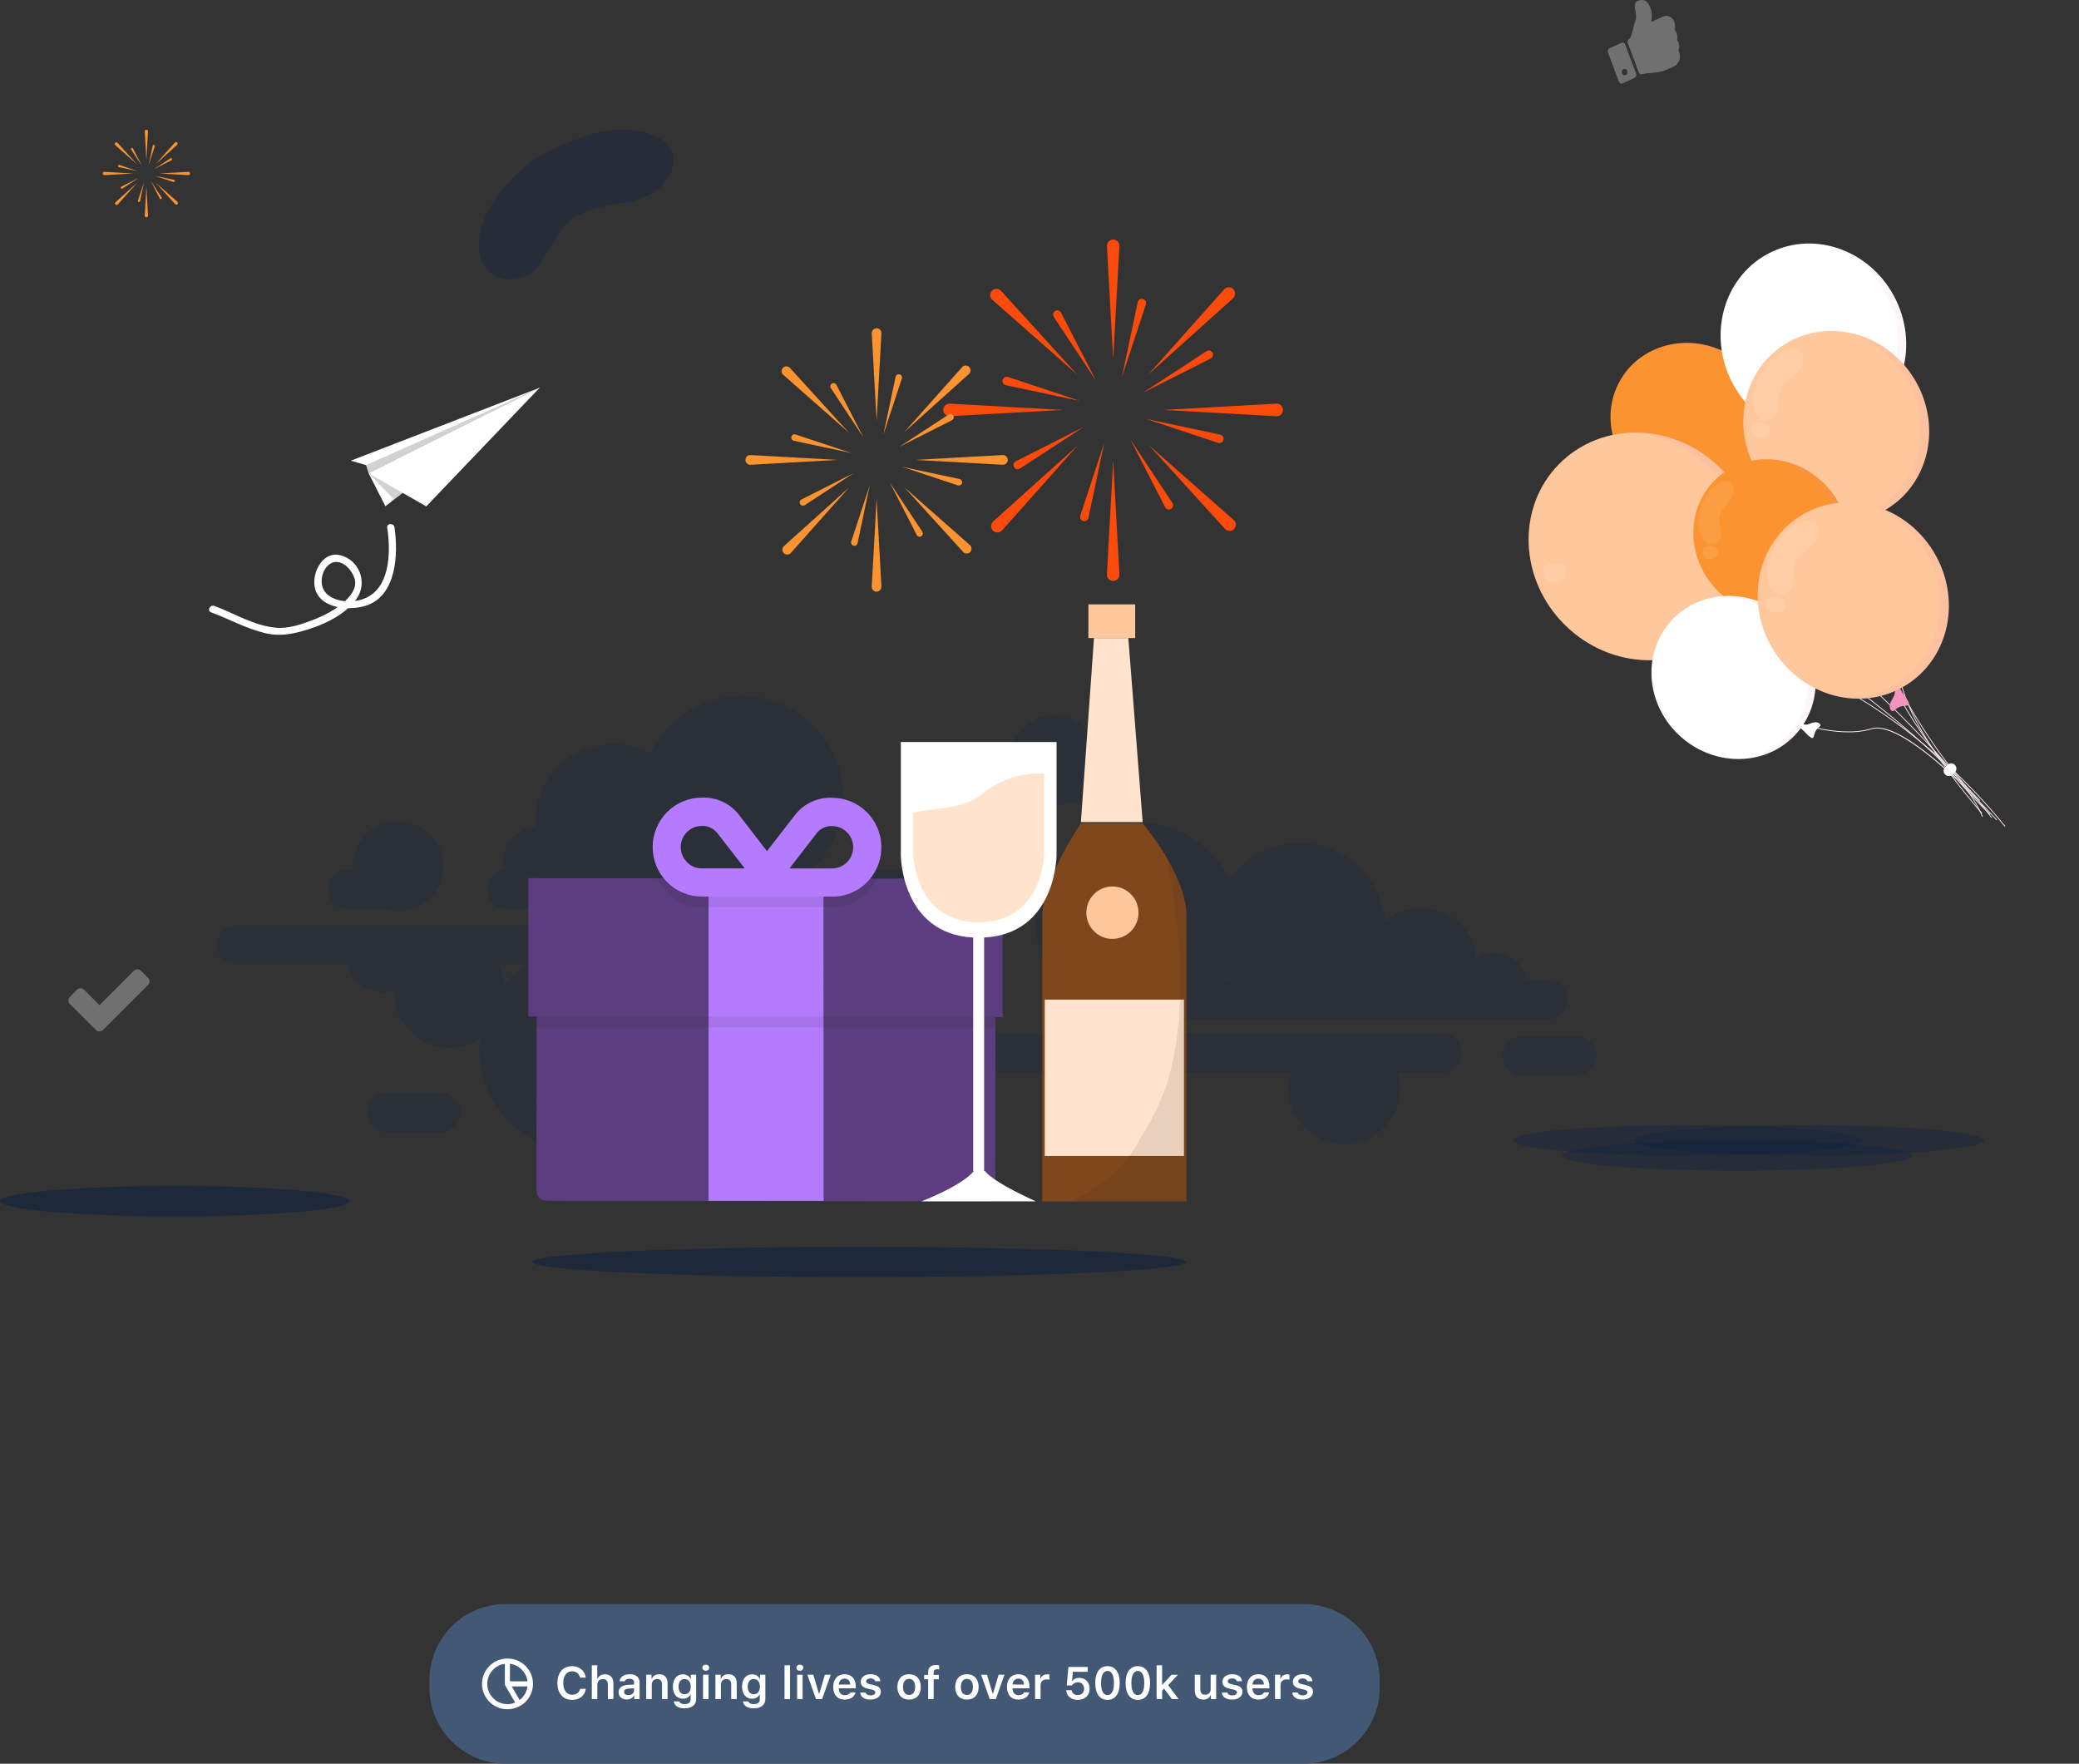 <svg width="547" height="464" viewBox="0 0 547 464" fill="none" xmlns="http://www.w3.org/2000/svg">
<rect x="0" y="0" width="547" height="464" fill="#333333" stroke="none"/>
<g clip-path="url(#clip0_3053_42796)">
<path d="M463.385 123.594C462.036 122.935 462.34 122.682 462.34 122.682L461.369 123.047C461.429 123.376 462.237 124.386 462.101 125.66C461.908 127.45 462.647 127.995 463.07 128.093C463.839 128.278 463.336 126.985 465.034 125.919C466.205 125.183 466.261 124.989 463.385 123.594Z" fill="#F26973"/>
<path d="M455.252 93.4C465.431 99.483 469.048 112.186 463.32 121.789C457.592 131.393 444.693 134.252 434.521 128.169C424.35 122.085 420.72 109.383 426.453 99.774C432.187 90.165 445.066 87.325 455.252 93.4Z" fill="#FA9330"/>
<path opacity="0.1" d="M437.611 91.124C443.006 90.06 448.604 91.045 453.313 93.885C463.496 99.963 467.109 112.671 461.379 122.277C458.865 126.454 454.877 129.537 450.201 130.916C452.903 130.395 455.465 129.312 457.721 127.737C459.978 126.163 461.878 124.131 463.299 121.774C469.025 112.176 465.407 99.47 455.233 93.382C452.614 91.8 449.694 90.782 446.66 90.393C443.626 90.004 440.544 90.253 437.611 91.124V91.124Z" fill="#F286B6"/>
<path d="M456.736 164.716C455.321 163.07 455.096 163.592 455.096 163.592L455.247 162.112C455.728 162.075 457.419 162.828 459.14 162.173C461.55 161.255 462.596 162.066 462.863 162.636C463.397 163.651 461.427 163.41 460.566 166.152C459.969 168.055 459.734 168.203 456.736 164.716Z" fill="#F494BE"/>
<path d="M411.825 164.486C423.975 176.412 442.928 176.796 454.17 165.35C465.412 153.905 464.659 134.944 452.503 123.012C440.347 111.079 421.398 110.698 410.159 122.147C398.919 133.596 399.674 152.559 411.825 164.486Z" fill="#FD8E39"/>
<path d="M411.825 164.486C423.975 176.412 442.928 176.796 454.17 165.35C465.412 153.905 464.659 134.944 452.503 123.012C440.347 111.079 421.398 110.698 410.159 122.147C398.919 133.596 399.674 152.559 411.825 164.486Z" fill="white" fill-opacity="0.5"/>
<path opacity="0.1" d="M428.669 113.858C436.557 114.194 444.037 117.46 449.648 123.018C461.798 134.951 462.542 153.902 451.311 165.361C446.397 170.34 439.795 173.295 432.808 173.644C436.755 173.835 440.697 173.193 444.379 171.761C448.061 170.329 451.401 168.138 454.181 165.331C465.411 153.875 464.671 134.924 452.515 122.991C449.395 119.891 445.662 117.477 441.556 115.904C437.449 114.332 433.06 113.635 428.669 113.858V113.858Z" fill="#F38CB9"/>
<g opacity="0.3">
<path opacity="0.3" d="M408.468 148.126C407.296 148.198 406.174 148.603 406.11 149.808C405.99 151.983 407.094 153.605 409.408 153.222C410.661 153.015 412.029 152.166 412.179 150.824C412.306 149.634 411.768 148.526 410.547 148.282C409.863 148.146 409.165 148.094 408.468 148.126Z" fill="white"/>
</g>
<path d="M487.112 114.315C486.208 112.785 486.671 112.721 486.671 112.721L485.462 112.448C485.31 112.816 485.455 114.35 484.479 115.529C483.113 117.182 483.5 118.221 483.85 118.584C484.5 119.283 484.839 117.661 487.229 117.712C488.88 117.747 489.056 117.592 487.112 114.315Z" fill="white"/>
<path d="M498.841 78.921C504.996 91.66 500.245 106.677 488.267 112.502C476.288 118.328 461.547 112.675 455.394 99.933C449.242 87.191 453.976 72.161 465.968 66.351C477.96 60.541 492.673 66.171 498.841 78.921Z" fill="white"/>
<path opacity="0.1" d="M482.752 65.062C488.825 67.544 493.753 72.203 496.574 78.127C502.731 90.867 497.978 105.884 486 111.708C480.759 114.223 474.765 114.68 469.203 112.989C472.236 114.246 475.499 114.852 478.78 114.767C482.062 114.681 485.289 113.907 488.251 112.493C500.255 106.692 505.002 91.651 498.827 78.911C497.261 75.609 495.022 72.671 492.253 70.286C489.485 67.901 486.249 66.122 482.752 65.062V65.062Z" fill="#F6AFCE"/>
<path d="M495.695 135.759C494.628 134.334 495.086 134.227 495.086 134.227L493.866 134.087C493.754 134.469 494.058 135.972 493.235 137.228C492.056 139.012 492.541 139.99 492.933 140.324C493.659 140.935 493.817 139.299 496.172 139.084C497.808 138.971 497.972 138.802 495.695 135.759Z" fill="#F494BE"/>
<path d="M503.536 99.469C510.977 111.43 507.877 126.808 496.603 133.809C485.328 140.81 470.172 136.813 462.734 124.854C455.295 112.896 458.391 97.513 469.667 90.514C480.942 83.515 496.107 87.508 503.536 99.469Z" fill="#FEC79C"/>
<path opacity="0.1" d="M486.172 87.462C492.444 89.275 497.815 93.362 501.238 98.924C508.676 110.882 505.58 126.266 494.3 133.265C489.38 136.31 483.497 137.398 477.813 136.316C480.948 137.239 484.242 137.492 487.481 137.059C490.721 136.626 493.833 135.517 496.615 133.803C507.873 126.798 510.978 111.412 503.548 99.463C501.647 96.362 499.119 93.692 496.127 91.626C493.135 89.559 489.744 88.141 486.172 87.462V87.462Z" fill="#F38CB9"/>
<g opacity="0.3">
<path opacity="0.3" d="M470.314 91.981C470.029 92.058 469.753 92.149 469.503 92.243C467.502 92.966 465.99 94.594 464.666 96.191C463.199 97.841 462.147 99.819 461.596 101.958C461.265 103.215 461.103 104.51 461.116 105.81C461.158 107.598 462.03 110.19 464.051 110.66C464.629 110.772 465.227 110.715 465.774 110.497C466.321 110.278 466.793 109.907 467.135 109.428C467.96 108.404 467.889 107.408 467.926 106.165C467.946 105.416 467.921 104.663 468.014 103.923C468.242 102.175 469.311 100.936 470.603 99.815C471.833 98.775 473.29 97.838 473.982 96.321C474.511 95.151 474.647 93.471 473.691 92.473C472.826 91.579 471.473 91.672 470.314 91.981Z" fill="white"/>
</g>
<g opacity="0.3">
<path opacity="0.3" d="M463.245 111.06C462.287 110.891 461.307 110.998 461.019 111.949C460.495 113.672 461.075 115.191 462.998 115.347C464.048 115.424 465.316 115.007 465.692 113.956C465.892 113.534 465.918 113.051 465.766 112.61C465.613 112.169 465.294 111.805 464.877 111.596C464.357 111.351 463.808 111.171 463.244 111.059L463.245 111.06Z" fill="white"/>
</g>
<path d="M521.544 213.935L521.392 214.077C508.227 198.669 503.039 188.643 501.028 182.925C498.816 176.731 499.749 174.194 499.787 174.088L499.983 174.166C499.983 174.166 499.052 176.749 501.241 182.905C503.256 188.583 508.422 198.585 521.544 213.935Z" fill="#FDEAF2"/>
<path d="M527.631 217.362L527.478 217.504C507.762 193.113 485.89 181.949 485.675 181.839L485.767 181.652C485.969 181.76 507.886 192.934 527.631 217.362Z" fill="#FDEAF2"/>
<path d="M521.711 214.825L521.518 214.904C515.936 200.867 481.406 170.955 481.058 170.651L481.21 170.509C481.538 170.791 516.095 200.749 521.711 214.825Z" fill="#FDEAF2"/>
<path d="M525.412 215.655L525.259 215.797C525.017 215.537 501.388 189.089 492.409 191.847C483.342 194.646 469.969 189.328 469.849 189.262L469.927 189.065C470.056 189.122 483.364 194.412 492.359 191.634C496.178 190.446 502.917 194.136 512.363 202.586C516.929 206.721 521.284 211.083 525.412 215.656L525.412 215.655Z" fill="#FDEAF2"/>
<path d="M523.509 214.335C512.885 203.998 503.976 192.033 497.119 178.889C492.249 169.395 490.603 162.981 490.58 162.925L490.78 162.875C490.797 162.937 492.446 169.329 497.308 178.796C504.158 191.917 513.055 203.861 523.665 214.178L523.509 214.335Z" fill="#FDEAF2"/>
<path d="M524.111 215.07L523.959 215.211C512.827 200.253 495.243 186.192 482.465 177.021C468.604 167.098 457.236 160.625 457.121 160.559L457.225 160.379C457.342 160.442 468.716 166.918 482.584 176.851C495.353 186.011 512.961 200.087 524.111 215.07Z" fill="#FDEAF2"/>
<path d="M520.865 210.661C508.066 198.194 497.632 178.416 491.13 164.031C486.914 154.723 483.19 145.2 479.974 135.501L480.176 135.437C483.382 145.131 487.1 154.648 491.314 163.948C497.808 178.323 508.232 198.069 520.998 210.518L520.865 210.661Z" fill="#FDEAF2"/>
<path d="M514.311 203.221L513.696 203.794C513.428 204.044 513.072 204.177 512.706 204.165C512.34 204.153 511.994 203.996 511.743 203.729C511.619 203.596 511.522 203.44 511.459 203.27C511.395 203.099 511.366 202.918 511.373 202.737C511.38 202.555 511.423 202.376 511.499 202.211C511.574 202.046 511.682 201.898 511.816 201.775L512.433 201.2C512.565 201.075 512.72 200.979 512.89 200.915C513.06 200.851 513.241 200.822 513.422 200.828C513.603 200.835 513.781 200.877 513.946 200.952C514.111 201.028 514.259 201.136 514.382 201.269C514.632 201.537 514.765 201.893 514.752 202.258C514.739 202.624 514.581 202.97 514.314 203.219L514.311 203.221Z" fill="#FFFDFE"/>
<path d="M479.923 158.529C478.831 157.542 479.186 157.384 479.186 157.384L478.171 157.463C478.14 157.789 478.625 158.963 478.143 160.126C477.475 161.76 478.023 162.478 478.393 162.684C479.08 163.07 478.948 161.716 480.846 161.175C482.151 160.801 482.249 160.639 479.923 158.529Z" fill="#F26973"/>
<path d="M480.53 127.814C488.472 136.342 488.399 149.323 480.367 156.809C472.336 164.295 459.391 163.448 451.448 154.92C443.506 146.391 443.585 133.422 451.616 125.937C459.647 118.451 472.59 119.288 480.53 127.814Z" fill="#FA9330"/>
<path opacity="0.1" d="M464.514 120.828C469.895 121.302 474.906 123.768 478.566 127.743C486.508 136.272 486.438 149.25 478.407 156.736C474.895 159.99 470.291 161.809 465.504 161.835C468.197 162.087 470.913 161.768 473.475 160.901C476.037 160.033 478.388 158.636 480.375 156.8C488.406 149.315 488.48 136.333 480.537 127.804C478.5 125.588 476.022 123.822 473.263 122.621C470.503 121.419 467.523 120.809 464.514 120.828Z" fill="#F286B6"/>
<g opacity="0.3">
<path opacity="0.3" d="M452.359 127.023C452.142 127.129 451.929 127.244 451.741 127.36C450.225 128.279 449.267 129.831 448.444 131.334C447.513 132.908 446.973 134.681 446.868 136.507C446.796 137.58 446.869 138.658 447.087 139.711C447.405 141.158 448.521 143.12 450.239 143.183C450.726 143.182 451.203 143.041 451.613 142.776C452.022 142.512 452.347 142.135 452.548 141.69C453.06 140.719 452.84 139.93 452.673 138.916C452.572 138.305 452.43 137.701 452.388 137.083C452.292 135.63 452.957 134.441 453.85 133.348C454.668 132.318 455.716 131.317 456.04 129.972C456.276 128.951 456.145 127.538 455.191 126.896C454.335 126.294 453.254 126.584 452.359 127.023Z" fill="white"/>
</g>
<g opacity="0.3">
<path opacity="0.3" d="M449.65 143.636C448.848 143.647 448.084 143.909 447.985 144.713C447.837 146.197 448.546 147.34 450.136 147.15C450.999 147.046 451.964 146.503 452.106 145.592C452.201 145.218 452.145 144.82 451.951 144.486C451.757 144.151 451.44 143.906 451.068 143.803C450.604 143.689 450.128 143.633 449.65 143.636Z" fill="white"/>
</g>
<path d="M474.577 192.305C473.505 191.193 473.354 191.571 473.354 191.571L473.407 190.501C473.746 190.458 474.991 190.929 476.197 190.392C477.877 189.65 478.663 190.187 478.891 190.573C479.309 191.287 477.891 191.185 477.368 193.18C477.029 194.575 476.865 194.686 474.577 192.305Z" fill="white"/>
<path d="M442.337 193.924C451.529 202.006 465.15 201.528 472.757 192.856C480.363 184.183 479.079 170.616 469.884 162.536C460.69 154.456 447.07 154.938 439.465 163.606C431.859 172.273 433.141 185.852 442.337 193.924Z" fill="white"/>
<path opacity="0.1" d="M452.414 156.923C458.089 156.852 463.587 158.898 467.835 162.664C477.026 170.746 478.322 184.325 470.707 192.983C467.38 196.755 462.759 199.14 457.759 199.666C460.596 199.645 463.398 199.029 465.981 197.856C468.565 196.683 470.874 194.98 472.757 192.857C480.363 184.19 479.078 170.622 469.884 162.538C467.523 160.437 464.75 158.853 461.742 157.886C458.733 156.919 455.556 156.591 452.414 156.923V156.923Z" fill="#F6AFCE"/>
<g opacity="0.3">
<path opacity="0.3" d="M440.376 164.663C440.16 164.8 439.953 164.942 439.766 165.084C438.284 166.186 437.438 167.924 436.738 169.586C435.933 171.327 435.554 173.235 435.632 175.152C435.672 176.282 435.863 177.4 436.199 178.479C436.684 179.954 438.057 181.889 439.86 181.774C440.37 181.721 440.853 181.523 441.253 181.204C441.653 180.884 441.953 180.457 442.118 179.972C442.548 178.906 442.228 178.091 441.956 177.057C441.754 176.432 441.586 175.796 441.452 175.154C441.2 173.645 441.779 172.322 442.572 171.091C443.334 169.912 444.308 168.767 444.502 167.329C444.658 166.224 444.34 164.794 443.296 164.207C442.351 163.705 441.248 164.123 440.376 164.663Z" fill="white"/>
</g>
<g opacity="0.3">
<path opacity="0.3" d="M439.276 182.324C438.442 182.419 437.654 182.756 437.653 183.622C437.653 185.187 438.51 186.305 440.159 185.943C441.046 185.745 441.997 185.078 442.05 184.109C442.108 183.706 442.006 183.295 441.767 182.965C441.528 182.635 441.17 182.41 440.769 182.338C440.274 182.274 439.773 182.269 439.276 182.324Z" fill="white"/>
</g>
<path d="M500.517 182.256C499.425 180.787 499.894 180.68 499.894 180.68L498.638 180.533C498.516 180.924 498.833 182.468 497.97 183.776C496.758 185.612 497.255 186.62 497.664 186.96C498.407 187.586 498.567 185.907 501.009 185.701C502.693 185.555 502.856 185.38 500.517 182.256Z" fill="#F494BE"/>
<path d="M508.598 144.916C516.252 157.222 513.062 173.046 501.476 180.262C489.89 187.478 474.287 183.35 466.628 171.045C458.968 158.741 462.163 142.915 473.75 135.698C485.336 128.482 500.938 132.611 508.598 144.916Z" fill="#FEC79C"/>
<path opacity="0.1" d="M490.72 132.562C497.175 134.427 502.702 138.635 506.22 144.362C513.879 156.664 510.689 172.488 499.098 179.702C494.036 182.836 487.982 183.956 482.134 182.839C485.358 183.785 488.745 184.044 492.075 183.596C495.405 183.149 498.604 182.007 501.464 180.243C513.04 173.012 516.239 157.201 508.586 144.896C506.63 141.71 504.031 138.967 500.954 136.843C497.878 134.719 494.392 133.261 490.72 132.562V132.562Z" fill="#F38CB9"/>
<g opacity="0.3">
<path opacity="0.3" d="M474.404 137.213C474.11 137.291 473.83 137.386 473.569 137.481C471.506 138.218 469.957 139.904 468.587 141.532C467.073 143.226 465.985 145.257 465.413 147.456C465.069 148.749 464.902 150.082 464.917 151.42C464.962 153.255 465.856 155.921 467.935 156.403C468.531 156.518 469.146 156.46 469.709 156.235C470.272 156.01 470.759 155.628 471.11 155.133C471.967 154.073 471.89 153.054 471.925 151.776C471.946 151.009 471.918 150.235 472.016 149.473C472.245 147.676 473.338 146.384 474.679 145.247C475.944 144.175 477.442 143.211 478.154 141.652C478.7 140.45 478.837 138.72 477.855 137.697C476.986 136.798 475.587 136.904 474.404 137.213Z" fill="white"/>
</g>
<g opacity="0.3">
<path opacity="0.3" d="M467.132 156.841C466.144 156.665 465.139 156.772 464.84 157.756C464.305 159.53 464.897 161.095 466.896 161.237C467.974 161.318 469.275 160.888 469.667 159.807C469.874 159.373 469.901 158.875 469.744 158.421C469.587 157.966 469.258 157.592 468.827 157.378C468.287 157.129 467.717 156.948 467.132 156.841Z" fill="white"/>
</g>
</g>
<path opacity="0.3" d="M427.592 11.705L430.482 19.391C430.523 19.49 430.544 19.598 430.544 19.707C430.544 19.817 430.523 19.924 430.482 20.024C430.446 20.126 430.392 20.22 430.322 20.298C430.253 20.377 430.169 20.438 430.078 20.48L426.939 21.935C426.848 21.978 426.75 22 426.651 22C426.552 22 426.453 21.978 426.362 21.935C426.27 21.896 426.186 21.837 426.115 21.761C426.044 21.685 425.988 21.593 425.951 21.492L423.06 13.81C423.02 13.709 423 13.601 423 13.491C423 13.382 423.02 13.273 423.06 13.173C423.096 13.07 423.151 12.977 423.22 12.899C423.29 12.82 423.373 12.758 423.465 12.716L426.603 11.262C426.694 11.218 426.793 11.195 426.892 11.195C426.991 11.195 427.089 11.218 427.18 11.262C427.273 11.3 427.357 11.359 427.428 11.436C427.499 11.512 427.554 11.603 427.592 11.705V11.705ZM428.157 18.664C428.121 18.562 428.066 18.47 427.996 18.394C427.925 18.318 427.841 18.259 427.749 18.221C427.657 18.174 427.558 18.149 427.457 18.146C427.356 18.143 427.255 18.162 427.161 18.203C427.067 18.244 426.981 18.305 426.909 18.384C426.837 18.462 426.779 18.555 426.74 18.659C426.701 18.762 426.682 18.873 426.682 18.985C426.683 19.097 426.704 19.208 426.743 19.311C426.783 19.414 426.842 19.507 426.915 19.584C426.988 19.662 427.074 19.722 427.168 19.762C427.355 19.844 427.562 19.842 427.747 19.756C427.932 19.67 428.079 19.508 428.157 19.303C428.197 19.201 428.217 19.091 428.216 18.98C428.214 18.869 428.192 18.76 428.15 18.659L428.157 18.664ZM440.52 5.727C440.778 6.381 440.803 7.119 440.591 7.794C440.8 8.04 440.972 8.322 441.1 8.628C441.349 9.209 441.403 9.869 441.25 10.49C441.544 10.887 441.727 11.371 441.778 11.882C441.841 12.354 441.785 12.836 441.615 13.274C441.805 13.635 441.928 14.036 441.977 14.451C442.025 14.866 441.998 15.288 441.897 15.692C441.743 16.14 441.502 16.546 441.192 16.88C440.881 17.214 440.508 17.469 440.099 17.626L439.707 17.807L438.876 18.19L438.691 18.277C438.161 18.516 437.611 18.698 437.049 18.82C436.421 18.959 435.947 19.045 435.593 19.084C435.239 19.122 434.736 19.167 434.096 19.22C433.448 19.231 432.803 19.32 432.172 19.487C431.986 19.573 431.777 19.573 431.592 19.487C431.5 19.451 431.416 19.393 431.346 19.318C431.276 19.243 431.22 19.153 431.183 19.053L428.287 11.356C428.25 11.259 428.23 11.155 428.23 11.05C428.23 10.945 428.25 10.841 428.287 10.744C428.355 10.541 428.49 10.375 428.664 10.277C428.833 10.18 429.021 9.818 429.225 9.185C429.43 8.552 429.621 7.901 429.784 7.222C429.939 6.561 430.126 5.91 430.343 5.27C430.426 5.038 430.468 4.79 430.465 4.54C430.473 4.315 430.463 4.091 430.437 3.868C430.415 3.704 430.371 3.44 430.311 3.075C430.252 2.709 430.198 2.472 430.174 2.278C430.144 2.038 430.136 1.795 430.148 1.553C430.155 1.289 430.205 1.029 430.295 0.784C430.331 0.682 430.385 0.588 430.455 0.51C430.525 0.431 430.608 0.37 430.7 0.328C431 0.182 431.317 0.082 431.641 0.033C431.897 -0.011 432.158 -0.011 432.414 0.033C432.639 0.077 432.852 0.173 433.041 0.315C433.209 0.437 433.365 0.577 433.507 0.733C433.644 0.899 433.764 1.081 433.865 1.275C433.96 1.442 434.045 1.614 434.122 1.792C434.172 1.91 434.232 2.066 434.304 2.255C434.419 2.564 434.499 2.888 434.542 3.219C434.584 3.487 434.606 3.758 434.609 4.03C434.609 4.239 434.593 4.51 434.561 4.842C434.563 4.931 434.553 5.02 434.533 5.106C434.519 5.213 434.512 5.32 434.511 5.427C434.509 5.536 434.516 5.646 434.533 5.754L437.559 4.362C437.833 4.232 438.127 4.165 438.424 4.165C438.722 4.165 439.016 4.232 439.29 4.362C439.568 4.481 439.82 4.663 440.031 4.896C440.243 5.129 440.408 5.408 440.517 5.715L440.52 5.727Z" fill="white"/>
<path d="M38.935 34.556L38.512 42.219L38.089 34.556C38.085 34.444 38.124 34.336 38.199 34.253C38.274 34.17 38.378 34.12 38.489 34.114C38.6 34.108 38.709 34.145 38.792 34.219C38.876 34.293 38.927 34.396 38.935 34.508C38.937 34.524 38.937 34.54 38.935 34.556Z" fill="#FA9330"/>
<path d="M38.936 56.718L38.512 49.055L38.087 56.718C38.083 56.775 38.089 56.832 38.107 56.886C38.125 56.94 38.153 56.989 38.191 57.032C38.228 57.075 38.273 57.109 38.324 57.134C38.375 57.159 38.43 57.174 38.486 57.177C38.543 57.18 38.599 57.172 38.652 57.153C38.706 57.133 38.754 57.104 38.796 57.066C38.838 57.027 38.871 56.981 38.895 56.929C38.918 56.878 38.931 56.822 38.933 56.765C38.935 56.75 38.936 56.734 38.936 56.718Z" fill="#FA9330"/>
<path d="M46.612 38.103L40.919 43.221L46.014 37.501C46.09 37.422 46.194 37.375 46.303 37.371C46.413 37.367 46.52 37.406 46.601 37.48C46.683 37.553 46.733 37.655 46.741 37.765C46.749 37.875 46.715 37.984 46.645 38.069L46.612 38.103Z" fill="#FA9330"/>
<path d="M31.012 53.775L36.107 48.055L30.414 53.173C30.37 53.21 30.334 53.255 30.308 53.306C30.282 53.357 30.266 53.412 30.262 53.469C30.258 53.527 30.265 53.584 30.284 53.638C30.302 53.693 30.331 53.742 30.369 53.785C30.407 53.828 30.453 53.862 30.505 53.887C30.556 53.911 30.613 53.925 30.669 53.927C30.726 53.929 30.783 53.919 30.837 53.899C30.89 53.878 30.938 53.847 30.979 53.807L31.012 53.775Z" fill="#FA9330"/>
<path d="M49.543 46.064L41.915 45.639L49.543 45.213C49.599 45.209 49.656 45.216 49.709 45.234C49.763 45.252 49.813 45.28 49.855 45.317C49.898 45.355 49.932 45.4 49.957 45.451C49.982 45.502 49.996 45.558 49.999 45.614C50.002 45.671 49.994 45.728 49.975 45.781C49.956 45.835 49.927 45.884 49.889 45.926C49.85 45.968 49.804 46.001 49.753 46.025C49.702 46.049 49.646 46.062 49.59 46.064H49.543Z" fill="#FA9330"/>
<path d="M27.482 46.064L35.109 45.639L27.482 45.213C27.425 45.209 27.369 45.216 27.315 45.234C27.262 45.252 27.212 45.28 27.169 45.317C27.127 45.355 27.092 45.4 27.068 45.451C27.043 45.502 27.028 45.558 27.025 45.614C27.022 45.671 27.03 45.728 27.049 45.781C27.068 45.835 27.098 45.884 27.136 45.926C27.174 45.968 27.22 46.001 27.271 46.025C27.323 46.049 27.378 46.062 27.435 46.064H27.482Z" fill="#FA9330"/>
<path d="M46.095 53.698L40.938 48.031L46.681 53.094C46.766 53.168 46.817 53.273 46.825 53.386C46.832 53.498 46.794 53.609 46.72 53.694C46.646 53.779 46.541 53.831 46.429 53.838C46.317 53.846 46.207 53.808 46.122 53.733C46.113 53.722 46.104 53.71 46.095 53.698Z" fill="#FA9330"/>
<path d="M30.341 38.189L36.084 43.252L30.927 37.585C30.89 37.544 30.845 37.511 30.794 37.487C30.744 37.463 30.689 37.45 30.634 37.447C30.578 37.444 30.523 37.453 30.47 37.472C30.418 37.491 30.37 37.52 30.329 37.558C30.288 37.595 30.254 37.641 30.231 37.691C30.207 37.742 30.193 37.797 30.191 37.853C30.188 37.909 30.197 37.964 30.216 38.017C30.235 38.069 30.264 38.118 30.301 38.159C30.314 38.17 30.327 38.18 30.341 38.189Z" fill="#FA9330"/>
<path d="M40.729 38.505L39.111 43.414L40.178 38.352C40.197 38.28 40.242 38.219 40.304 38.18C40.366 38.141 40.441 38.128 40.513 38.143C40.585 38.158 40.648 38.201 40.69 38.261C40.731 38.322 40.748 38.396 40.737 38.469C40.735 38.481 40.732 38.493 40.729 38.505V38.505Z" fill="#FA9330"/>
<path d="M36.848 52.92L37.915 47.858L36.298 52.767C36.284 52.803 36.278 52.842 36.28 52.88C36.281 52.919 36.291 52.957 36.307 52.992C36.324 53.027 36.347 53.058 36.376 53.084C36.405 53.109 36.439 53.129 36.475 53.141C36.512 53.153 36.551 53.158 36.589 53.154C36.627 53.151 36.665 53.14 36.699 53.122C36.733 53.104 36.763 53.079 36.787 53.049C36.812 53.019 36.83 52.985 36.84 52.947C36.843 52.938 36.846 52.929 36.848 52.92V52.92Z" fill="#FA9330"/>
<path d="M45.102 42.167L40.501 44.492L44.816 41.672C44.847 41.648 44.883 41.632 44.921 41.623C44.959 41.614 44.998 41.613 45.036 41.62C45.075 41.627 45.111 41.642 45.144 41.663C45.176 41.685 45.204 41.713 45.225 41.746C45.246 41.779 45.261 41.816 45.267 41.854C45.274 41.893 45.273 41.932 45.263 41.97C45.254 42.008 45.237 42.044 45.214 42.075C45.191 42.107 45.161 42.133 45.127 42.152C45.119 42.158 45.111 42.163 45.102 42.167V42.167Z" fill="#FA9330"/>
<path d="M32.209 49.611L36.524 46.785L31.922 49.108C31.857 49.144 31.808 49.203 31.786 49.275C31.764 49.346 31.77 49.423 31.804 49.489C31.837 49.556 31.895 49.607 31.965 49.631C32.035 49.656 32.111 49.652 32.179 49.621L32.209 49.611Z" fill="#FA9330"/>
<path d="M45.614 47.864L40.726 46.24L45.765 47.31C45.803 47.317 45.84 47.331 45.873 47.351C45.905 47.372 45.933 47.4 45.955 47.431C45.977 47.464 45.992 47.5 45.999 47.538C46.007 47.576 46.007 47.615 45.999 47.653C45.991 47.691 45.975 47.727 45.953 47.759C45.931 47.79 45.903 47.817 45.87 47.838C45.837 47.858 45.8 47.872 45.762 47.878C45.724 47.883 45.685 47.882 45.648 47.872L45.614 47.864Z" fill="#FA9330"/>
<path d="M31.264 43.965L36.303 45.037L31.419 43.413C31.347 43.389 31.268 43.395 31.201 43.429C31.133 43.463 31.082 43.523 31.058 43.595C31.034 43.667 31.04 43.746 31.074 43.814C31.108 43.882 31.167 43.934 31.239 43.958L31.264 43.965Z" fill="#FA9330"/>
<path d="M42.034 52.22L39.675 47.628L42.525 51.935C42.562 51.998 42.573 52.073 42.557 52.145C42.54 52.217 42.497 52.279 42.436 52.32C42.375 52.36 42.301 52.376 42.229 52.363C42.157 52.35 42.092 52.311 42.049 52.252L42.034 52.22Z" fill="#FA9330"/>
<path d="M34.501 39.346L37.351 43.651L34.992 39.059C34.956 38.994 34.896 38.946 34.825 38.924C34.753 38.902 34.677 38.91 34.611 38.944C34.545 38.978 34.495 39.037 34.471 39.108C34.447 39.178 34.452 39.256 34.484 39.323C34.489 39.331 34.495 39.339 34.501 39.346V39.346Z" fill="#FA9330"/>
<path d="M113 442C113 430.954 121.954 422 133 422H343C354.046 422 363 430.954 363 442V444C363 455.046 354.046 464 343 464H133C121.954 464 113 455.046 113 444V442Z" fill="#435875"/>
<path fill-rule="evenodd" clip-rule="evenodd" d="M133.5 436.333C130.701 436.328 128.197 438.072 127.231 440.7C126.265 443.327 127.043 446.278 129.179 448.087C131.315 449.896 134.354 450.178 136.787 448.793H136.833H136.867C139.507 447.291 140.797 444.193 140.004 441.261C139.212 438.328 136.538 436.302 133.5 436.333ZM134.167 437.713C136.58 438.019 138.481 439.92 138.787 442.333H134.167V437.713ZM133.5 448.333C130.698 448.314 128.389 446.131 128.214 443.334C128.038 440.538 130.056 438.083 132.833 437.713V443C132.836 443.08 132.852 443.159 132.88 443.233V443.287V443.333L135.547 447.913C134.9 448.19 134.204 448.333 133.5 448.333ZM136.72 447.24L134.653 443.667H138.787C138.605 445.087 137.861 446.375 136.72 447.24Z" fill="white"/>
<path d="M150.539 447.211C152.49 447.211 153.92 446.045 154.119 444.316H152.631C152.426 445.266 151.611 445.863 150.539 445.863C149.098 445.863 148.201 444.68 148.201 442.77C148.201 440.865 149.098 439.682 150.533 439.682C151.6 439.682 152.414 440.338 152.625 441.352H154.113C153.938 439.588 152.455 438.334 150.533 438.334C148.137 438.334 146.654 440.027 146.654 442.775C146.654 445.512 148.143 447.211 150.539 447.211ZM155.707 447H157.16V443.279C157.16 442.359 157.693 441.738 158.648 441.738C159.492 441.738 159.938 442.236 159.938 443.209V447H161.391V442.863C161.391 441.34 160.559 440.473 159.188 440.473C158.232 440.473 157.547 440.906 157.242 441.627H157.137V438.111H155.707V447ZM165.305 445.963C164.66 445.963 164.197 445.641 164.197 445.102C164.197 444.58 164.578 444.287 165.393 444.234L166.84 444.141V444.65C166.84 445.395 166.184 445.963 165.305 445.963ZM164.877 447.105C165.715 447.105 166.418 446.742 166.775 446.121H166.875V447H168.275V442.623C168.275 441.264 167.35 440.461 165.703 440.461C164.18 440.461 163.119 441.182 163.002 442.312H164.373C164.508 441.879 164.965 441.645 165.633 441.645C166.418 441.645 166.84 441.996 166.84 442.623V443.162L165.188 443.262C163.629 443.355 162.756 444.023 162.756 445.184C162.756 446.355 163.641 447.105 164.877 447.105ZM170.027 447H171.48V443.268C171.48 442.324 172.025 441.727 172.893 441.727C173.777 441.727 174.188 442.219 174.188 443.197V447H175.641V442.852C175.641 441.322 174.861 440.461 173.432 440.461C172.477 440.461 171.832 440.9 171.527 441.615H171.428V440.59H170.027V447ZM180.117 445.723C179.104 445.723 178.529 444.949 178.529 443.725C178.529 442.5 179.104 441.721 180.117 441.721C181.125 441.721 181.74 442.5 181.74 443.725C181.74 444.949 181.131 445.723 180.117 445.723ZM180.117 449.438C181.986 449.438 183.17 448.506 183.17 447.023V440.59H181.77V441.615H181.67C181.318 440.918 180.557 440.484 179.684 440.484C178.049 440.484 177.035 441.762 177.035 443.725C177.035 445.652 178.043 446.906 179.66 446.906C180.551 446.906 181.248 446.531 181.617 445.846H181.717V447.059C181.717 447.861 181.137 448.33 180.141 448.33C179.344 448.33 178.828 448.049 178.734 447.609H177.275C177.393 448.711 178.471 449.438 180.117 449.438ZM184.975 447H186.422V440.59H184.975V447ZM185.695 439.547C186.229 439.547 186.592 439.207 186.592 438.744C186.592 438.281 186.229 437.941 185.695 437.941C185.168 437.941 184.799 438.281 184.799 438.744C184.799 439.207 185.168 439.547 185.695 439.547ZM188.227 447H189.68V443.268C189.68 442.324 190.225 441.727 191.092 441.727C191.977 441.727 192.387 442.219 192.387 443.197V447H193.84V442.852C193.84 441.322 193.061 440.461 191.631 440.461C190.676 440.461 190.031 440.9 189.727 441.615H189.627V440.59H188.227V447ZM198.316 445.723C197.303 445.723 196.729 444.949 196.729 443.725C196.729 442.5 197.303 441.721 198.316 441.721C199.324 441.721 199.939 442.5 199.939 443.725C199.939 444.949 199.33 445.723 198.316 445.723ZM198.316 449.438C200.186 449.438 201.369 448.506 201.369 447.023V440.59H199.969V441.615H199.869C199.518 440.918 198.756 440.484 197.883 440.484C196.248 440.484 195.234 441.762 195.234 443.725C195.234 445.652 196.242 446.906 197.859 446.906C198.75 446.906 199.447 446.531 199.816 445.846H199.916V447.059C199.916 447.861 199.336 448.33 198.34 448.33C197.543 448.33 197.027 448.049 196.934 447.609H195.475C195.592 448.711 196.67 449.438 198.316 449.438ZM206.414 447H207.867V438.111H206.414V447ZM209.725 447H211.172V440.59H209.725V447ZM210.445 439.547C210.979 439.547 211.342 439.207 211.342 438.744C211.342 438.281 210.979 437.941 210.445 437.941C209.918 437.941 209.549 438.281 209.549 438.744C209.549 439.207 209.918 439.547 210.445 439.547ZM218.566 440.59H217.031L215.561 445.547H215.461L213.979 440.59H212.42L214.699 447H216.299L218.566 440.59ZM222.229 441.615C223.102 441.615 223.676 442.225 223.705 443.174H220.688C220.752 442.236 221.361 441.615 222.229 441.615ZM223.717 445.236C223.506 445.711 223.008 445.975 222.287 445.975C221.332 445.975 220.717 445.307 220.682 444.24V444.164H225.158V443.695C225.158 441.674 224.062 440.461 222.234 440.461C220.377 440.461 219.223 441.756 219.223 443.818C219.223 445.881 220.359 447.129 222.246 447.129C223.758 447.129 224.818 446.402 225.094 445.236H223.717ZM226.471 442.424C226.471 443.391 227.051 443.959 228.281 444.24L229.418 444.504C230.027 444.639 230.303 444.867 230.303 445.23C230.303 445.705 229.793 446.027 229.061 446.027C228.334 446.027 227.883 445.746 227.742 445.271H226.307C226.418 446.438 227.426 447.129 229.025 447.129C230.625 447.129 231.756 446.309 231.756 445.078C231.756 444.135 231.188 443.607 229.963 443.332L228.832 443.074C228.188 442.928 227.883 442.705 227.883 442.342C227.883 441.879 228.381 441.562 229.043 441.562C229.723 441.562 230.15 441.85 230.256 442.301H231.621C231.516 441.135 230.561 440.461 229.037 440.461C227.525 440.461 226.471 441.264 226.471 442.424ZM239.191 447.129C241.107 447.129 242.273 445.875 242.273 443.795C242.273 441.721 241.102 440.461 239.191 440.461C237.287 440.461 236.109 441.727 236.109 443.795C236.109 445.875 237.27 447.129 239.191 447.129ZM239.191 445.91C238.178 445.91 237.598 445.137 237.598 443.795C237.598 442.459 238.178 441.68 239.191 441.68C240.199 441.68 240.779 442.459 240.779 443.795C240.779 445.137 240.205 445.91 239.191 445.91ZM244.207 447H245.654V441.791H247.031V440.631H245.637V440.051C245.637 439.447 245.906 439.148 246.592 439.148C246.797 439.148 246.973 439.16 247.09 439.178V438.111C246.855 438.07 246.592 438.047 246.281 438.047C244.857 438.047 244.207 438.686 244.207 439.957V440.631H243.158V441.791H244.207V447ZM254.402 447.129C256.318 447.129 257.484 445.875 257.484 443.795C257.484 441.721 256.312 440.461 254.402 440.461C252.498 440.461 251.32 441.727 251.32 443.795C251.32 445.875 252.48 447.129 254.402 447.129ZM254.402 445.91C253.389 445.91 252.809 445.137 252.809 443.795C252.809 442.459 253.389 441.68 254.402 441.68C255.41 441.68 255.99 442.459 255.99 443.795C255.99 445.137 255.416 445.91 254.402 445.91ZM264.281 440.59H262.746L261.275 445.547H261.176L259.693 440.59H258.135L260.414 447H262.014L264.281 440.59ZM267.943 441.615C268.816 441.615 269.391 442.225 269.42 443.174H266.402C266.467 442.236 267.076 441.615 267.943 441.615ZM269.432 445.236C269.221 445.711 268.723 445.975 268.002 445.975C267.047 445.975 266.432 445.307 266.396 444.24V444.164H270.873V443.695C270.873 441.674 269.777 440.461 267.949 440.461C266.092 440.461 264.938 441.756 264.938 443.818C264.938 445.881 266.074 447.129 267.961 447.129C269.473 447.129 270.533 446.402 270.809 445.236H269.432ZM272.332 447H273.785V443.297C273.785 442.4 274.441 441.814 275.385 441.814C275.631 441.814 276.018 441.855 276.129 441.896V440.549C275.994 440.508 275.736 440.484 275.525 440.484C274.699 440.484 274.008 440.953 273.832 441.586H273.732V440.59H272.332V447ZM283.564 447.211C285.439 447.211 286.699 446.004 286.699 444.24C286.699 442.582 285.562 441.404 283.957 441.404C283.143 441.404 282.545 441.691 282.17 442.195H282.07L282.275 439.822H286.195V438.545H281.104L280.664 443.408H282.035C282.346 442.887 282.891 442.576 283.588 442.576C284.561 442.576 285.24 443.262 285.24 444.275C285.24 445.283 284.566 445.951 283.576 445.951C282.703 445.951 282.041 445.436 281.947 444.656H280.529C280.6 446.145 281.812 447.211 283.564 447.211ZM291.393 447.211C293.414 447.211 294.615 445.57 294.615 442.775C294.615 439.969 293.396 438.334 291.393 438.334C289.383 438.334 288.164 439.969 288.164 442.764C288.164 445.57 289.365 447.211 291.393 447.211ZM291.393 445.957C290.32 445.957 289.693 444.844 289.693 442.764C289.693 440.701 290.332 439.594 291.393 439.594C292.453 439.594 293.086 440.695 293.086 442.764C293.086 444.844 292.465 445.957 291.393 445.957ZM299.373 447.211C301.395 447.211 302.596 445.57 302.596 442.775C302.596 439.969 301.377 438.334 299.373 438.334C297.363 438.334 296.145 439.969 296.145 442.764C296.145 445.57 297.346 447.211 299.373 447.211ZM299.373 445.957C298.301 445.957 297.674 444.844 297.674 442.764C297.674 440.701 298.312 439.594 299.373 439.594C300.434 439.594 301.066 440.695 301.066 442.764C301.066 444.844 300.445 445.957 299.373 445.957ZM305.865 443.203H305.766V438.111H304.312V447H305.766V444.768L306.281 444.252L308.338 447H310.096L307.365 443.338L309.92 440.59H308.232L305.865 443.203ZM319.992 440.59H318.539V444.322C318.539 445.271 318.023 445.852 317.08 445.852C316.213 445.852 315.809 445.371 315.809 444.393V440.59H314.355V444.756C314.355 446.256 315.176 447.129 316.576 447.129C317.555 447.129 318.182 446.713 318.492 445.98H318.592V447H319.992V440.59ZM321.627 442.424C321.627 443.391 322.207 443.959 323.438 444.24L324.574 444.504C325.184 444.639 325.459 444.867 325.459 445.23C325.459 445.705 324.949 446.027 324.217 446.027C323.49 446.027 323.039 445.746 322.898 445.271H321.463C321.574 446.438 322.582 447.129 324.182 447.129C325.781 447.129 326.912 446.309 326.912 445.078C326.912 444.135 326.344 443.607 325.119 443.332L323.988 443.074C323.344 442.928 323.039 442.705 323.039 442.342C323.039 441.879 323.537 441.562 324.199 441.562C324.879 441.562 325.307 441.85 325.412 442.301H326.777C326.672 441.135 325.717 440.461 324.193 440.461C322.682 440.461 321.627 441.264 321.627 442.424ZM331.072 441.615C331.945 441.615 332.52 442.225 332.549 443.174H329.531C329.596 442.236 330.205 441.615 331.072 441.615ZM332.561 445.236C332.35 445.711 331.852 445.975 331.131 445.975C330.176 445.975 329.561 445.307 329.525 444.24V444.164H334.002V443.695C334.002 441.674 332.906 440.461 331.078 440.461C329.221 440.461 328.066 441.756 328.066 443.818C328.066 445.881 329.203 447.129 331.09 447.129C332.602 447.129 333.662 446.402 333.938 445.236H332.561ZM335.461 447H336.914V443.297C336.914 442.4 337.57 441.814 338.514 441.814C338.76 441.814 339.146 441.855 339.258 441.896V440.549C339.123 440.508 338.865 440.484 338.654 440.484C337.828 440.484 337.137 440.953 336.961 441.586H336.861V440.59H335.461V447ZM340.166 442.424C340.166 443.391 340.746 443.959 341.977 444.24L343.113 444.504C343.723 444.639 343.998 444.867 343.998 445.23C343.998 445.705 343.488 446.027 342.756 446.027C342.029 446.027 341.578 445.746 341.438 445.271H340.002C340.113 446.438 341.121 447.129 342.721 447.129C344.32 447.129 345.451 446.309 345.451 445.078C345.451 444.135 344.883 443.607 343.658 443.332L342.527 443.074C341.883 442.928 341.578 442.705 341.578 442.342C341.578 441.879 342.076 441.562 342.738 441.562C343.418 441.562 343.846 441.85 343.951 442.301H345.316C345.211 441.135 344.256 440.461 342.732 440.461C341.221 440.461 340.166 441.264 340.166 442.424Z" fill="white"/>
<g opacity="0.2" clip-path="url(#clip1_3053_42796)">
<path d="M57 248.624C57 249.312 57.135 249.992 57.399 250.628C57.663 251.263 58.049 251.84 58.536 252.326C59.024 252.813 59.602 253.198 60.239 253.461C60.876 253.724 61.558 253.859 62.248 253.859H179.266C180.657 253.859 181.992 253.308 182.976 252.326C183.96 251.344 184.513 250.012 184.513 248.624C184.513 247.235 183.96 245.904 182.976 244.922C181.992 243.94 180.657 243.389 179.266 243.389H62.248C61.558 243.388 60.876 243.524 60.239 243.787C59.602 244.05 59.024 244.435 58.536 244.922C58.049 245.408 57.663 245.985 57.399 246.62C57.135 247.255 57 247.936 57 248.624Z" fill="#0A1F44"/>
<path d="M284.926 262.962C284.926 263.65 285.062 264.331 285.325 264.966C285.589 265.601 285.975 266.179 286.463 266.665C286.95 267.151 287.529 267.537 288.165 267.8C288.802 268.063 289.485 268.198 290.174 268.198H407.192C408.584 268.198 409.919 267.646 410.903 266.664C411.887 265.682 412.44 264.351 412.44 262.962C412.44 261.574 411.887 260.242 410.903 259.26C409.919 258.278 408.584 257.726 407.192 257.726H290.174C288.782 257.726 287.447 258.277 286.463 259.259C285.479 260.241 284.926 261.572 284.926 262.961V262.962Z" fill="#0A1F44"/>
<path d="M128.156 233.89C128.155 234.578 128.291 235.259 128.554 235.894C128.818 236.53 129.204 237.107 129.692 237.594C130.179 238.08 130.757 238.466 131.394 238.73C132.031 238.993 132.714 239.129 133.403 239.129H250.422C251.111 239.129 251.794 238.993 252.43 238.73C253.067 238.467 253.646 238.081 254.133 237.595C254.62 237.108 255.007 236.531 255.27 235.896C255.534 235.26 255.669 234.58 255.669 233.892V233.892C255.669 232.503 255.116 231.172 254.132 230.19C253.148 229.208 251.814 228.657 250.422 228.657H133.403C132.012 228.657 130.678 229.208 129.693 230.189C128.709 231.171 128.156 232.502 128.156 233.89V233.89Z" fill="#0A1F44"/>
<path d="M86.31 233.89C86.309 234.578 86.445 235.26 86.709 235.896C86.973 236.531 87.36 237.109 87.848 237.596C88.336 238.082 88.915 238.468 89.553 238.731C90.19 238.994 90.874 239.129 91.563 239.129H105.763C107.155 239.128 108.489 238.576 109.473 237.594C110.457 236.612 111.01 235.281 111.01 233.892V233.892C111.01 232.504 110.457 231.172 109.473 230.19C108.489 229.209 107.154 228.657 105.763 228.657H91.563C90.172 228.657 88.837 229.209 87.853 230.19C86.869 231.172 86.316 232.504 86.316 233.892L86.31 233.89Z" fill="#0A1F44"/>
<path d="M96.436 292.643C96.436 293.33 96.572 294.011 96.836 294.646C97.1 295.282 97.486 295.859 97.974 296.345C98.461 296.831 99.039 297.217 99.676 297.48C100.313 297.743 100.995 297.878 101.684 297.878H115.882C116.571 297.878 117.253 297.743 117.89 297.48C118.527 297.217 119.106 296.831 119.593 296.345C120.08 295.859 120.467 295.282 120.731 294.647C120.995 294.011 121.13 293.331 121.13 292.643V292.643C121.13 291.254 120.577 289.923 119.593 288.941C118.608 287.959 117.273 287.408 115.882 287.408H101.684C100.292 287.408 98.958 287.96 97.974 288.941C96.99 289.923 96.437 291.255 96.436 292.643V292.643Z" fill="#0A1F44"/>
<path d="M384.701 276.988C384.701 277.676 384.566 278.357 384.302 278.992C384.038 279.627 383.652 280.205 383.165 280.691C382.677 281.177 382.099 281.563 381.462 281.826C380.825 282.089 380.143 282.224 379.454 282.224H262.435C261.746 282.224 261.064 282.089 260.427 281.826C259.79 281.563 259.212 281.177 258.724 280.691C258.237 280.205 257.851 279.627 257.587 278.992C257.323 278.357 257.188 277.676 257.188 276.988C257.188 276.301 257.323 275.62 257.587 274.985C257.851 274.349 258.237 273.772 258.724 273.286C259.212 272.8 259.79 272.414 260.427 272.151C261.064 271.888 261.746 271.753 262.435 271.753H379.454C380.143 271.753 380.826 271.888 381.462 272.151C382.099 272.414 382.677 272.8 383.165 273.286C383.652 273.772 384.039 274.349 384.302 274.985C384.566 275.62 384.701 276.301 384.701 276.988Z" fill="#0A1F44"/>
<path d="M420 277.797C420 278.485 419.864 279.166 419.601 279.801C419.337 280.436 418.95 281.013 418.463 281.5C417.975 281.986 417.397 282.372 416.76 282.635C416.123 282.898 415.441 283.034 414.751 283.034H400.553C399.864 283.034 399.182 282.898 398.545 282.635C397.908 282.372 397.33 281.986 396.842 281.5C396.355 281.013 395.969 280.436 395.705 279.801C395.441 279.165 395.306 278.484 395.306 277.797V277.797C395.306 277.109 395.441 276.428 395.704 275.793C395.968 275.157 396.355 274.58 396.842 274.094C397.329 273.607 397.908 273.222 398.545 272.958C399.182 272.695 399.864 272.56 400.553 272.56H414.751C416.143 272.56 417.477 273.111 418.462 274.093C419.446 275.074 419.999 276.405 420 277.794L420 277.797Z" fill="#0A1F44"/>
<path d="M109.162 252.213C109.162 253.958 108.643 255.665 107.672 257.117C106.7 258.568 105.318 259.699 103.702 260.368C102.085 261.036 100.307 261.211 98.591 260.87C96.874 260.53 95.298 259.689 94.061 258.455C92.823 257.221 91.981 255.648 91.639 253.936C91.298 252.224 91.473 250.45 92.143 248.837C92.812 247.224 93.946 245.846 95.401 244.876C96.856 243.906 98.566 243.389 100.316 243.389C102.662 243.389 104.912 244.319 106.57 245.973C108.229 247.628 109.161 249.873 109.162 252.213V252.213Z" fill="#0A1F44"/>
<path d="M116.63 227.897C116.63 230.245 115.933 232.54 114.625 234.492C113.318 236.445 111.46 237.966 109.286 238.865C107.112 239.764 104.719 239.999 102.411 239.541C100.103 239.083 97.983 237.952 96.319 236.292C94.655 234.632 93.521 232.517 93.062 230.214C92.603 227.911 92.839 225.525 93.739 223.355C94.64 221.186 96.165 219.332 98.122 218.028C100.078 216.724 102.379 216.027 104.732 216.028C107.888 216.028 110.914 217.278 113.145 219.504C115.376 221.73 116.63 224.749 116.63 227.897V227.897Z" fill="#0A1F44"/>
<path d="M295.763 206.088C295.763 207.477 295.21 208.808 294.226 209.789C293.242 210.771 291.907 211.322 290.516 211.323H276.318C275.629 211.323 274.947 211.187 274.31 210.924C273.673 210.661 273.094 210.275 272.607 209.789C272.12 209.303 271.733 208.725 271.47 208.09C271.206 207.455 271.071 206.774 271.071 206.086C271.071 204.698 271.624 203.366 272.608 202.384C273.592 201.402 274.927 200.851 276.318 200.851H290.516C291.908 200.851 293.243 201.403 294.227 202.385C295.211 203.368 295.764 204.7 295.763 206.088V206.088Z" fill="#0A1F44"/>
<path d="M265.444 200.094C265.444 202.441 266.142 204.736 267.449 206.688C268.756 208.64 270.614 210.162 272.788 211.06C274.962 211.959 277.354 212.194 279.662 211.737C281.97 211.279 284.09 210.149 285.754 208.489C287.418 206.83 288.552 204.715 289.011 202.413C289.471 200.11 289.236 197.724 288.336 195.554C287.436 193.385 285.912 191.531 283.956 190.226C282 188.921 279.7 188.224 277.347 188.223C275.784 188.223 274.237 188.529 272.792 189.125C271.348 189.722 270.036 190.596 268.931 191.698C267.825 192.801 266.948 194.109 266.35 195.55C265.752 196.991 265.444 198.535 265.444 200.094V200.094Z" fill="#0A1F44"/>
<path d="M401.853 259.373C401.853 261.118 401.335 262.825 400.363 264.276C399.39 265.727 398.009 266.859 396.392 267.527C394.776 268.195 392.997 268.369 391.281 268.029C389.565 267.688 387.989 266.848 386.752 265.613C385.515 264.379 384.672 262.806 384.331 261.094C383.99 259.382 384.165 257.608 384.835 255.995C385.504 254.382 386.638 253.004 388.093 252.034C389.548 251.065 391.258 250.547 393.008 250.547C395.354 250.547 397.604 251.477 399.263 253.132C400.921 254.787 401.853 257.032 401.853 259.373V259.373Z" fill="#0A1F44"/>
<path d="M388.604 253.515C388.605 256.415 387.743 259.25 386.128 261.662C384.513 264.074 382.218 265.953 379.532 267.063C376.846 268.173 373.891 268.464 371.04 267.898C368.188 267.333 365.569 265.936 363.514 263.885C361.458 261.835 360.058 259.222 359.491 256.377C358.924 253.533 359.215 250.584 360.327 247.905C361.44 245.225 363.324 242.935 365.741 241.324C368.158 239.712 371 238.852 373.907 238.852C377.805 238.853 381.543 240.397 384.299 243.147C387.055 245.897 388.604 249.626 388.604 253.515V253.515Z" fill="#0A1F44"/>
<path d="M342.223 267.002C354.742 266.802 364.727 256.515 364.526 244.025C364.325 231.536 354.014 221.573 341.495 221.774C328.977 221.975 318.991 232.262 319.192 244.751C319.393 257.241 329.705 267.203 342.223 267.002Z" fill="#0A1F44"/>
<path d="M318.475 262.256C328.983 251.773 328.983 234.776 318.475 224.293C307.968 213.81 290.931 213.81 280.424 224.293C269.916 234.776 269.916 251.773 280.424 262.256C290.931 272.74 307.968 272.74 318.475 262.256Z" fill="#0A1F44"/>
<path d="M368.383 286.416C368.383 289.315 367.521 292.15 365.907 294.562C364.292 296.973 361.996 298.852 359.311 299.962C356.626 301.072 353.67 301.362 350.82 300.796C347.969 300.23 345.35 298.834 343.295 296.783C341.239 294.733 339.84 292.12 339.273 289.276C338.706 286.432 338.997 283.484 340.109 280.804C341.221 278.125 343.105 275.835 345.522 274.224C347.939 272.613 350.78 271.753 353.687 271.753C357.585 271.753 361.323 273.298 364.079 276.048C366.835 278.797 368.383 282.527 368.383 286.416V286.416Z" fill="#0A1F44"/>
<path d="M133.055 261.038C133.055 263.939 132.193 266.774 130.578 269.185C128.963 271.597 126.667 273.476 123.981 274.586C121.296 275.696 118.34 275.986 115.489 275.42C112.638 274.854 110.019 273.458 107.964 271.407C105.908 269.356 104.508 266.743 103.941 263.899C103.374 261.054 103.665 258.106 104.778 255.426C105.89 252.747 107.774 250.457 110.191 248.846C112.609 247.234 115.45 246.374 118.357 246.375C122.255 246.375 125.994 247.92 128.75 250.67C131.506 253.42 133.055 257.149 133.055 261.038V261.038Z" fill="#0A1F44"/>
<path d="M179.741 278.304C180.863 263.559 169.792 250.699 155.013 249.58C140.234 248.461 127.345 259.507 126.223 274.251C125.101 288.996 136.173 301.855 150.951 302.974C165.73 304.093 178.62 293.048 179.741 278.304Z" fill="#0A1F44"/>
<path d="M181.629 216.024C181.629 220.044 180.434 223.974 178.196 227.316C175.957 230.659 172.776 233.264 169.053 234.802C165.33 236.341 161.234 236.743 157.282 235.959C153.331 235.175 149.701 233.239 146.851 230.396C144.002 227.554 142.062 223.932 141.276 219.99C140.49 216.047 140.893 211.96 142.435 208.246C143.977 204.533 146.588 201.358 149.939 199.125C153.289 196.892 157.228 195.7 161.257 195.7C166.66 195.7 171.842 197.841 175.662 201.653C179.483 205.464 181.629 210.634 181.629 216.024V216.024Z" fill="#0A1F44"/>
<path d="M221.767 211.897C222.972 197.238 212.039 184.381 197.347 183.178C182.654 181.976 169.766 192.884 168.561 207.542C167.356 222.2 178.289 235.058 192.982 236.26C207.674 237.463 220.562 226.555 221.767 211.897Z" fill="#0A1F44"/>
<path d="M151.43 226.852C151.431 228.731 150.873 230.567 149.827 232.13C148.781 233.692 147.295 234.91 145.555 235.629C143.816 236.348 141.901 236.537 140.054 236.171C138.207 235.805 136.511 234.9 135.179 233.572C133.847 232.244 132.94 230.551 132.573 228.709C132.205 226.866 132.394 224.956 133.114 223.22C133.835 221.485 135.055 220.001 136.621 218.957C138.186 217.914 140.027 217.356 141.91 217.356C144.435 217.356 146.856 218.357 148.641 220.137C150.426 221.918 151.43 224.333 151.43 226.852V226.852Z" fill="#0A1F44"/>
</g>
<g clip-path="url(#clip2_3053_42796)">
<path d="M96.991 124.511L142 102L92.295 121.201L96.314 122.356L96.991 124.511Z" fill="white"/>
<path opacity="0.2" d="M96.314 122.355L142 102L96.991 124.511L96.314 122.355Z" fill="#231F20"/>
<path d="M96.991 124.511L141.999 102L101.397 133.169L96.991 124.511Z" fill="white"/>
<path opacity="0.2" d="M96.991 124.511L141.999 102L103.681 131.416L96.991 124.511Z" fill="#231F20"/>
<path d="M96.991 124.511L141.999 102L112.147 133.227L96.991 124.511Z" fill="white"/>
<path d="M55.514 161.076C60.272 162.844 64.76 165.369 69.745 166.563C72.76 167.289 75.524 167.046 78.496 166.309C83.954 164.952 90.603 162.187 93.895 157.411C96.769 153.238 94.521 147.199 89.411 146.041C85.414 145.138 82.859 149.358 82.698 152.741C82.369 159.763 90.908 160.95 96.098 159.4C104.407 156.914 104.82 145.61 103.784 138.714C103.605 137.521 101.702 137.626 101.885 138.816C102.855 145.236 102.764 155.452 95.081 157.749C90.385 159.153 83.343 157.433 84.832 151.35C85.198 149.811 86.362 148.127 88.046 147.873C90.487 147.51 92.658 150.152 93.294 152.188C94.118 154.823 91.863 157.298 90 158.829C87.496 160.887 84.469 162.317 81.442 163.438C78.71 164.45 75.619 165.399 72.658 165.143C66.875 164.646 61.736 161.384 56.406 159.41C55.267 158.989 54.389 160.665 55.535 161.091L55.514 161.076Z" fill="white"/>
</g>
<path d="M294.529 64.694L292.881 94.534L291.234 64.694C291.231 64.268 291.391 63.857 291.682 63.546C291.972 63.236 292.37 63.049 292.794 63.026C293.217 63.002 293.634 63.143 293.957 63.419C294.28 63.695 294.484 64.086 294.529 64.51C294.533 64.571 294.533 64.632 294.529 64.694V64.694Z" fill="#FA4A0C"/>
<path d="M294.528 151L292.881 121.16L291.233 151C291.21 151.224 291.232 151.45 291.298 151.665C291.365 151.88 291.473 152.079 291.618 152.25C291.764 152.421 291.942 152.561 292.142 152.661C292.343 152.76 292.561 152.818 292.785 152.831C293.008 152.843 293.232 152.81 293.442 152.733C293.652 152.656 293.844 152.537 294.008 152.383C294.171 152.229 294.301 152.044 294.39 151.838C294.48 151.632 294.527 151.41 294.528 151.185C294.532 151.123 294.532 151.062 294.528 151V151Z" fill="#FA4A0C"/>
<path d="M324.4 78.503L302.22 98.437L322.057 76.151C322.2 75.983 322.376 75.845 322.573 75.745C322.77 75.646 322.984 75.587 323.204 75.572C323.424 75.557 323.645 75.587 323.853 75.659C324.062 75.731 324.254 75.844 324.418 75.991C324.582 76.139 324.716 76.318 324.81 76.518C324.905 76.718 324.958 76.936 324.968 77.157C324.978 77.378 324.943 77.599 324.867 77.807C324.791 78.014 324.674 78.205 324.523 78.366L324.4 78.503Z" fill="#FA4A0C"/>
<path d="M263.658 139.534L283.497 117.248L261.315 137.178C261.153 137.323 261.021 137.499 260.927 137.695C260.832 137.891 260.777 138.105 260.765 138.322C260.753 138.54 260.783 138.758 260.855 138.964C260.926 139.17 261.038 139.359 261.182 139.522C261.327 139.684 261.501 139.817 261.697 139.912C261.892 140.006 262.105 140.061 262.321 140.074C262.538 140.086 262.755 140.056 262.96 139.984C263.165 139.912 263.353 139.8 263.515 139.655C263.565 139.618 263.613 139.578 263.658 139.534V139.534Z" fill="#FA4A0C"/>
<path d="M335.818 109.5L306.116 107.847L335.818 106.192C336.255 106.168 336.683 106.318 337.009 106.611C337.335 106.904 337.532 107.315 337.556 107.754C337.58 108.193 337.431 108.623 337.139 108.951C336.847 109.278 336.438 109.476 336.002 109.5C335.941 109.504 335.879 109.504 335.818 109.5Z" fill="#FA4A0C"/>
<path d="M249.911 109.5L279.612 107.847L249.911 106.192C249.474 106.168 249.046 106.318 248.72 106.611C248.394 106.904 248.197 107.315 248.172 107.754C248.148 108.193 248.298 108.623 248.59 108.951C248.881 109.278 249.291 109.476 249.727 109.5C249.788 109.504 249.849 109.504 249.911 109.5V109.5Z" fill="#FA4A0C"/>
<path d="M322.388 139.231L302.32 117.162L324.688 136.879C324.984 137.177 325.155 137.577 325.168 137.998C325.18 138.418 325.033 138.827 324.756 139.143C324.479 139.458 324.093 139.656 323.677 139.695C323.26 139.735 322.844 139.614 322.513 139.357C322.463 139.324 322.421 139.281 322.388 139.231V139.231Z" fill="#FA4A0C"/>
<path d="M261.033 78.828L283.401 98.532L263.331 76.463C263.03 76.164 262.626 75.993 262.203 75.985C261.78 75.977 261.37 76.133 261.057 76.419C260.745 76.706 260.554 77.102 260.523 77.526C260.493 77.951 260.626 78.37 260.895 78.699C260.938 78.745 260.985 78.788 261.033 78.828V78.828Z" fill="#FA4A0C"/>
<path d="M301.493 80.061L295.197 99.161L299.349 79.457C299.422 79.18 299.598 78.942 299.84 78.792C300.082 78.641 300.373 78.59 300.652 78.649C300.93 78.707 301.177 78.871 301.339 79.106C301.501 79.341 301.568 79.63 301.525 79.913L301.493 80.061Z" fill="#FA4A0C"/>
<path d="M286.384 136.203L290.536 116.504L284.24 135.629C284.19 135.774 284.171 135.928 284.183 136.08C284.195 136.233 284.238 136.382 284.31 136.517C284.381 136.652 284.48 136.771 284.599 136.867C284.718 136.962 284.856 137.032 285.003 137.072C285.15 137.112 285.304 137.121 285.455 137.098C285.605 137.076 285.75 137.023 285.88 136.942C286.009 136.861 286.121 136.755 286.207 136.629C286.294 136.503 286.354 136.36 286.384 136.21V136.203Z" fill="#FA4A0C"/>
<path d="M318.517 94.334L300.614 103.382L317.411 92.417C317.533 92.33 317.672 92.269 317.818 92.237C317.964 92.206 318.116 92.204 318.263 92.232C318.409 92.26 318.549 92.318 318.674 92.402C318.798 92.485 318.904 92.593 318.986 92.719C319.067 92.845 319.123 92.986 319.149 93.134C319.175 93.282 319.171 93.434 319.138 93.581C319.104 93.727 319.042 93.865 318.954 93.987C318.866 94.109 318.754 94.211 318.626 94.288L318.517 94.334Z" fill="#FA4A0C"/>
<path d="M268.322 123.293L285.124 112.328L267.22 121.376C266.975 121.519 266.793 121.751 266.712 122.024C266.63 122.297 266.656 122.591 266.783 122.846C266.911 123.101 267.13 123.297 267.397 123.394C267.663 123.492 267.957 123.484 268.218 123.371C268.255 123.348 268.29 123.323 268.322 123.293V123.293Z" fill="#FA4A0C"/>
<path d="M320.511 116.517L301.5 110.192L321.112 114.366C321.387 114.439 321.625 114.616 321.774 114.859C321.924 115.102 321.975 115.394 321.917 115.675C321.859 115.955 321.696 116.202 321.462 116.365C321.228 116.528 320.941 116.595 320.659 116.552L320.511 116.517Z" fill="#FA4A0C"/>
<path d="M264.639 101.333L284.247 105.507L265.233 99.179C265.094 99.133 264.948 99.114 264.802 99.124C264.656 99.135 264.514 99.174 264.383 99.24C264.252 99.305 264.135 99.396 264.04 99.507C263.944 99.618 263.871 99.747 263.824 99.886C263.778 100.025 263.76 100.173 263.77 100.319C263.78 100.466 263.819 100.609 263.884 100.74C263.95 100.871 264.04 100.989 264.151 101.085C264.261 101.181 264.389 101.255 264.528 101.301C264.564 101.315 264.601 101.326 264.639 101.333V101.333Z" fill="#FA4A0C"/>
<path d="M306.576 133.478L297.391 115.593L308.496 132.36C308.64 132.606 308.684 132.899 308.619 133.177C308.555 133.455 308.387 133.698 308.151 133.856C307.914 134.014 307.626 134.075 307.346 134.026C307.066 133.977 306.815 133.823 306.645 133.594C306.622 133.556 306.603 133.518 306.586 133.478H306.576Z" fill="#FA4A0C"/>
<path d="M277.242 83.353L288.347 100.12L279.161 82.224C279.088 82.094 278.991 81.981 278.874 81.891C278.757 81.8 278.623 81.734 278.48 81.695C278.337 81.657 278.188 81.648 278.042 81.668C277.895 81.689 277.755 81.738 277.627 81.814C277.5 81.889 277.389 81.99 277.301 82.109C277.213 82.228 277.149 82.364 277.114 82.508C277.078 82.652 277.072 82.802 277.095 82.948C277.117 83.095 277.169 83.236 277.247 83.362L277.242 83.353Z" fill="#FA4A0C"/>
<path d="M231.908 87.697L230.636 110.718L229.365 87.697C229.352 87.362 229.471 87.035 229.695 86.787C229.919 86.538 230.232 86.388 230.565 86.369C230.899 86.35 231.226 86.463 231.477 86.684C231.728 86.906 231.883 87.217 231.908 87.551C231.911 87.6 231.911 87.648 231.908 87.697Z" fill="#FA9330"/>
<path d="M231.908 154.279L230.636 131.255L229.358 154.279C229.345 154.449 229.366 154.62 229.419 154.782C229.472 154.943 229.558 155.093 229.669 155.221C229.781 155.35 229.917 155.454 230.07 155.529C230.222 155.603 230.388 155.647 230.558 155.656C230.727 155.666 230.897 155.641 231.056 155.583C231.216 155.526 231.363 155.437 231.488 155.322C231.613 155.207 231.714 155.068 231.785 154.913C231.856 154.758 231.895 154.591 231.901 154.42C231.907 154.373 231.909 154.326 231.908 154.279Z" fill="#FA9330"/>
<path d="M254.969 98.353L237.868 113.728L253.172 96.545C253.401 96.307 253.712 96.167 254.042 96.155C254.371 96.143 254.692 96.259 254.937 96.48C255.183 96.701 255.334 97.008 255.358 97.338C255.383 97.668 255.279 97.995 255.069 98.25L254.969 98.353Z" fill="#FA9330"/>
<path d="M208.103 145.436L223.409 128.252L206.308 143.628C206.176 143.738 206.068 143.873 205.989 144.026C205.91 144.179 205.863 144.346 205.851 144.518C205.838 144.69 205.86 144.862 205.915 145.025C205.97 145.188 206.058 145.338 206.172 145.466C206.286 145.595 206.425 145.698 206.58 145.772C206.735 145.845 206.903 145.886 207.074 145.892C207.245 145.898 207.416 145.87 207.576 145.808C207.736 145.747 207.882 145.653 208.005 145.534L208.103 145.436Z" fill="#FA9330"/>
<path d="M263.776 122.269L240.859 120.992L263.776 119.714C263.945 119.701 264.115 119.722 264.276 119.776C264.437 119.829 264.586 119.915 264.714 120.027C264.842 120.139 264.945 120.276 265.02 120.429C265.094 120.583 265.137 120.749 265.147 120.919C265.156 121.09 265.131 121.26 265.074 121.421C265.017 121.581 264.929 121.729 264.814 121.854C264.7 121.98 264.561 122.081 264.407 122.153C264.253 122.224 264.086 122.263 263.917 122.269H263.776Z" fill="#FA9330"/>
<path d="M197.497 122.269L220.413 120.992L197.497 119.714C197.328 119.701 197.158 119.722 196.997 119.776C196.836 119.829 196.687 119.915 196.559 120.027C196.431 120.139 196.327 120.276 196.253 120.429C196.179 120.583 196.135 120.749 196.126 120.919C196.117 121.09 196.141 121.26 196.198 121.421C196.256 121.581 196.344 121.729 196.458 121.854C196.573 121.98 196.712 122.081 196.866 122.153C197.02 122.224 197.187 122.263 197.356 122.269H197.497Z" fill="#FA9330"/>
<path d="M253.417 145.204L237.925 128.18L255.178 143.389C255.431 143.613 255.586 143.929 255.608 144.267C255.63 144.605 255.517 144.939 255.294 145.194C255.072 145.448 254.757 145.604 254.421 145.626C254.084 145.648 253.752 145.535 253.498 145.311C253.47 145.277 253.443 145.242 253.417 145.204Z" fill="#FA9330"/>
<path d="M206.088 98.612L223.341 113.822L207.849 96.798C207.736 96.674 207.6 96.573 207.449 96.502C207.298 96.43 207.134 96.39 206.967 96.382C206.8 96.374 206.633 96.4 206.476 96.457C206.318 96.514 206.174 96.601 206.05 96.715C205.927 96.828 205.827 96.964 205.756 97.116C205.685 97.268 205.644 97.433 205.637 97.601C205.629 97.769 205.654 97.936 205.711 98.094C205.768 98.252 205.855 98.397 205.968 98.521C206.006 98.554 206.046 98.584 206.088 98.612Z" fill="#FA9330"/>
<path d="M237.295 99.559L232.436 114.309L235.64 99.099C235.696 98.885 235.832 98.701 236.019 98.585C236.207 98.468 236.431 98.428 236.647 98.474C236.863 98.519 237.053 98.646 237.178 98.828C237.303 99.01 237.354 99.234 237.32 99.452C237.314 99.488 237.305 99.524 237.295 99.559V99.559Z" fill="#FA9330"/>
<path d="M225.637 142.868L228.841 127.658L223.983 142.408C223.942 142.517 223.923 142.633 223.928 142.749C223.933 142.865 223.961 142.979 224.011 143.084C224.061 143.189 224.132 143.283 224.218 143.359C224.305 143.436 224.407 143.495 224.516 143.531C224.626 143.568 224.742 143.582 224.858 143.572C224.973 143.563 225.085 143.53 225.188 143.475C225.29 143.421 225.38 143.346 225.453 143.256C225.526 143.166 225.58 143.061 225.612 142.95C225.622 142.923 225.63 142.896 225.637 142.868V142.868Z" fill="#FA9330"/>
<path d="M250.435 110.564L236.61 117.547L249.573 109.075C249.667 109.005 249.775 108.955 249.889 108.928C250.003 108.901 250.121 108.898 250.236 108.919C250.352 108.94 250.461 108.984 250.559 109.049C250.657 109.114 250.74 109.199 250.804 109.297C250.868 109.396 250.911 109.507 250.931 109.623C250.951 109.739 250.946 109.857 250.919 109.972C250.891 110.086 250.841 110.194 250.77 110.288C250.7 110.382 250.611 110.46 250.509 110.518C250.486 110.536 250.461 110.551 250.435 110.564V110.564Z" fill="#FA9330"/>
<path d="M211.699 132.927L224.662 124.437L210.838 131.415C210.642 131.522 210.496 131.701 210.429 131.915C210.362 132.129 210.381 132.36 210.481 132.56C210.581 132.76 210.755 132.914 210.965 132.987C211.176 133.061 211.406 133.05 211.609 132.957L211.699 132.927Z" fill="#FA9330"/>
<path d="M251.971 127.676L237.288 122.799L252.426 126.014C252.541 126.033 252.65 126.075 252.748 126.138C252.846 126.2 252.93 126.282 252.996 126.378C253.061 126.475 253.107 126.583 253.13 126.697C253.152 126.812 253.152 126.929 253.128 127.044C253.104 127.158 253.057 127.266 252.991 127.361C252.924 127.457 252.839 127.537 252.74 127.599C252.642 127.66 252.532 127.701 252.417 127.719C252.302 127.736 252.185 127.73 252.073 127.701L251.971 127.676Z" fill="#FA9330"/>
<path d="M208.86 115.964L223.999 119.184L209.325 114.307C209.109 114.235 208.874 114.252 208.67 114.354C208.467 114.457 208.313 114.636 208.241 114.853C208.17 115.07 208.187 115.306 208.289 115.51C208.391 115.715 208.57 115.87 208.785 115.941L208.86 115.964Z" fill="#FA9330"/>
<path d="M241.215 140.764L234.128 126.968L242.691 139.908C242.802 140.098 242.836 140.324 242.787 140.539C242.737 140.754 242.607 140.942 242.424 141.064C242.241 141.186 242.018 141.233 241.802 141.195C241.585 141.157 241.392 141.037 241.261 140.859L241.215 140.764Z" fill="#FA9330"/>
<path d="M218.584 102.087L227.146 115.022L220.06 101.226C219.951 101.03 219.771 100.884 219.557 100.82C219.344 100.755 219.113 100.776 218.915 100.879C218.716 100.982 218.566 101.159 218.495 101.372C218.424 101.584 218.438 101.816 218.535 102.019C218.55 102.043 218.566 102.065 218.584 102.087V102.087Z" fill="#FA9330"/>
<path d="M186.505 231.068L216.685 231.105L216.66 249.299L216.608 293.634V298.94C216.643 299.64 216.506 300.339 216.21 300.974C215.914 301.609 215.467 302.161 214.908 302.582C213.64 303.476 212.114 303.923 210.566 303.855L192.461 303.832C190.913 303.897 189.388 303.444 188.123 302.546C187.566 302.125 187.12 301.572 186.825 300.937C186.53 300.301 186.395 299.603 186.433 298.903V293.598L186.485 249.263L186.508 231.068H141.196V231.009H139V267.41H141.196L141.146 312.537C141.146 315.064 142.155 315.932 144.672 315.934L258.779 316.062C261.294 316.062 261.854 315.212 261.856 312.685L261.906 267.569H263.801V231.169L244.449 231.144H229.503C230.036 231.144 230.557 231.121 231.074 231.089L186.505 231.068Z" fill="#5B3D80"/>
<path d="M216.685 232.73H186.423V315.913H216.685V232.73Z" fill="#B57BFF"/>
<path opacity="0.1" d="M261.904 267.394H141.196V270.328H261.904V267.394Z" fill="#231F20"/>
<path opacity="0.1" d="M220.488 231.007C219.978 231.151 219.451 231.222 218.922 231.216H207.697L207.851 231.021H195.817L195.958 231.201H184.676C184.214 231.201 183.752 231.145 183.303 231.034H172.855C173.501 232.446 174.395 233.728 175.493 234.821C176.68 236.052 178.105 237.026 179.681 237.683C181.257 238.339 182.95 238.664 184.656 238.637H219.871C222.98 238.461 225.91 237.118 228.08 234.875C229.199 233.766 230.108 232.46 230.761 231.023L220.488 231.007Z" fill="#231F20"/>
<path d="M192.529 235.887H219.876C223.222 235.643 226.344 234.104 228.584 231.595C230.825 229.085 232.009 225.801 231.888 222.432C231.767 219.064 230.35 215.873 227.936 213.533C225.521 211.192 222.297 209.884 218.942 209.883C217.085 209.799 215.235 210.159 213.544 210.935C211.853 211.711 210.37 212.88 209.218 214.345L201.798 223.926L194.405 214.327C193.257 212.858 191.778 211.684 190.089 210.903C188.4 210.122 186.55 209.757 184.692 209.837C181.255 209.833 177.958 211.2 175.525 213.639C173.091 216.078 171.722 219.387 171.718 222.84C171.714 226.293 173.075 229.606 175.502 232.051C177.929 234.495 181.224 235.871 184.66 235.875L192.529 235.887ZM214.94 219.115C215.424 218.529 216.035 218.062 216.727 217.751C217.419 217.44 218.173 217.293 218.931 217.321C220.403 217.321 221.816 217.909 222.857 218.955C223.898 220.001 224.483 221.42 224.483 222.899C224.483 224.379 223.898 225.798 222.857 226.844C221.816 227.89 220.403 228.478 218.931 228.478H207.706L214.94 219.115ZM180.74 226.804C179.958 226.024 179.425 225.028 179.209 223.943C178.993 222.857 179.103 221.731 179.526 220.709C179.949 219.687 180.666 218.815 181.584 218.203C182.502 217.592 183.581 217.269 184.683 217.276C185.443 217.252 186.198 217.403 186.89 217.719C187.582 218.035 188.192 218.506 188.674 219.097L195.953 228.462H184.681C183.946 228.472 183.217 228.33 182.539 228.045C181.861 227.76 181.249 227.339 180.74 226.806V226.804Z" fill="#B57BFF"/>
<path d="M312.156 316.061H274.244V240.888C274.244 231.519 284.394 216.59 284.394 216.59H300.648C300.648 216.59 312.156 230.073 312.156 240.888V316.061Z" fill="#7F471C"/>
<path d="M292.686 247.007C296.477 247.007 299.551 243.919 299.551 240.11C299.551 236.301 296.477 233.213 292.686 233.213C288.895 233.213 285.822 236.301 285.822 240.11C285.822 243.919 288.895 247.007 292.686 247.007Z" fill="#FEC79C"/>
<path d="M300.648 216.278H284.394L287.837 167.858H296.872L300.648 216.278Z" fill="#FFE3CD"/>
<path d="M298.674 158.999H286.366V167.858H298.674V158.999Z" fill="#FEC79C"/>
<path d="M311.508 262.979H274.894V304.119H311.508V262.979Z" fill="#FFE3CD"/>
<path opacity="0.1" d="M312.155 240.893C311.755 235.607 310.054 230.503 307.204 226.042C307.365 226.772 307.498 227.501 307.614 228.241C310.682 247.546 312.62 266.529 306.968 285.349C305.158 290.42 302.774 295.265 299.863 299.789C296.48 306.197 291.165 311.364 284.679 314.552C283.678 315.047 282.675 315.549 281.672 316.059H312.153L312.155 240.893Z" fill="#231F20"/>
<path d="M277.99 224.935V195.213H237.016V224.937C237.016 224.937 237.015 245.639 256.052 246.649V308.084H256.22C253.065 312.004 242.439 316.053 242.439 316.053H272.55C272.55 316.053 261.738 311.31 259.121 308.084C259.058 308.082 258.995 308.077 258.932 308.068V246.649C277.971 245.648 277.99 224.935 277.99 224.935Z" fill="white"/>
<path d="M258.631 208.758C254.006 212.749 246.736 212.526 240.274 213.744V224.306C240.274 224.306 240.274 242.608 257.498 242.608C274.722 242.608 274.721 224.306 274.721 224.306V203.548C268.897 203.189 263.151 205.049 258.631 208.758V208.758Z" fill="#FFE3CD"/>
<ellipse opacity="0.5" cx="226" cy="332" rx="86" ry="4" fill="#0A1F44"/>
<ellipse opacity="0.5" cx="46" cy="316" rx="46" ry="4" fill="#0A1F44"/>
<ellipse opacity="0.3" cx="444" cy="300" rx="46" ry="4" fill="#0A1F44"/>
<ellipse opacity="0.3" cx="457" cy="304" rx="46" ry="4" fill="#0A1F44"/>
<ellipse opacity="0.3" cx="476" cy="300" rx="46" ry="4" fill="#0A1F44"/>
<path opacity="0.3" d="M169.455 34.753C168.655 34.543 167.865 34.393 167.125 34.273C161.285 33.273 155.385 35.193 149.985 37.273C143.985 39.543 138.985 42.373 134.665 47.083C132.137 49.674 129.974 52.597 128.235 55.773C125.895 60.183 124.475 67.653 128.745 71.563C131.215 73.943 134.935 73.973 137.925 72.783C141.345 71.413 142.515 68.903 144.295 65.933C145.298 64.105 146.393 62.33 147.575 60.613C150.505 56.673 154.785 55.073 159.465 54.173C163.875 53.313 168.695 53.033 172.465 50.283C175.345 48.183 177.975 44.283 177.005 40.553C176.115 37.203 172.695 35.573 169.455 34.753Z" fill="#0A1F44"/>
<path opacity="0.3" d="M39.336 258.199C39.339 258.373 39.306 258.547 39.24 258.708C39.173 258.869 39.074 259.015 38.949 259.137L28.985 269.104L27.11 270.975C26.86 271.221 26.524 271.358 26.174 271.358C25.824 271.358 25.488 271.221 25.239 270.975L23.368 269.104L18.384 264.12C18.138 263.87 18 263.534 18 263.184C18 262.834 18.138 262.498 18.384 262.249L20.255 260.374C20.505 260.127 20.841 259.99 21.192 259.99C21.543 259.99 21.88 260.127 22.13 260.374L26.176 264.435L35.224 255.387C35.472 255.139 35.809 255 36.159 255C36.51 255 36.846 255.139 37.095 255.387L38.966 257.258C39.088 257.381 39.184 257.528 39.248 257.69C39.312 257.852 39.342 258.025 39.336 258.199V258.199Z" fill="white"/>
<defs>
<clipPath id="clip0_3053_42796">
<rect width="131" height="179" fill="white" transform="translate(374.067 81.905) rotate(-15)"/>
</clipPath>
<clipPath id="clip1_3053_42796">
<rect width="363" height="124" fill="white" transform="translate(57 181)"/>
</clipPath>
<clipPath id="clip2_3053_42796">
<rect width="87" height="65" fill="white" transform="translate(55 102)"/>
</clipPath>
</defs>
</svg>
